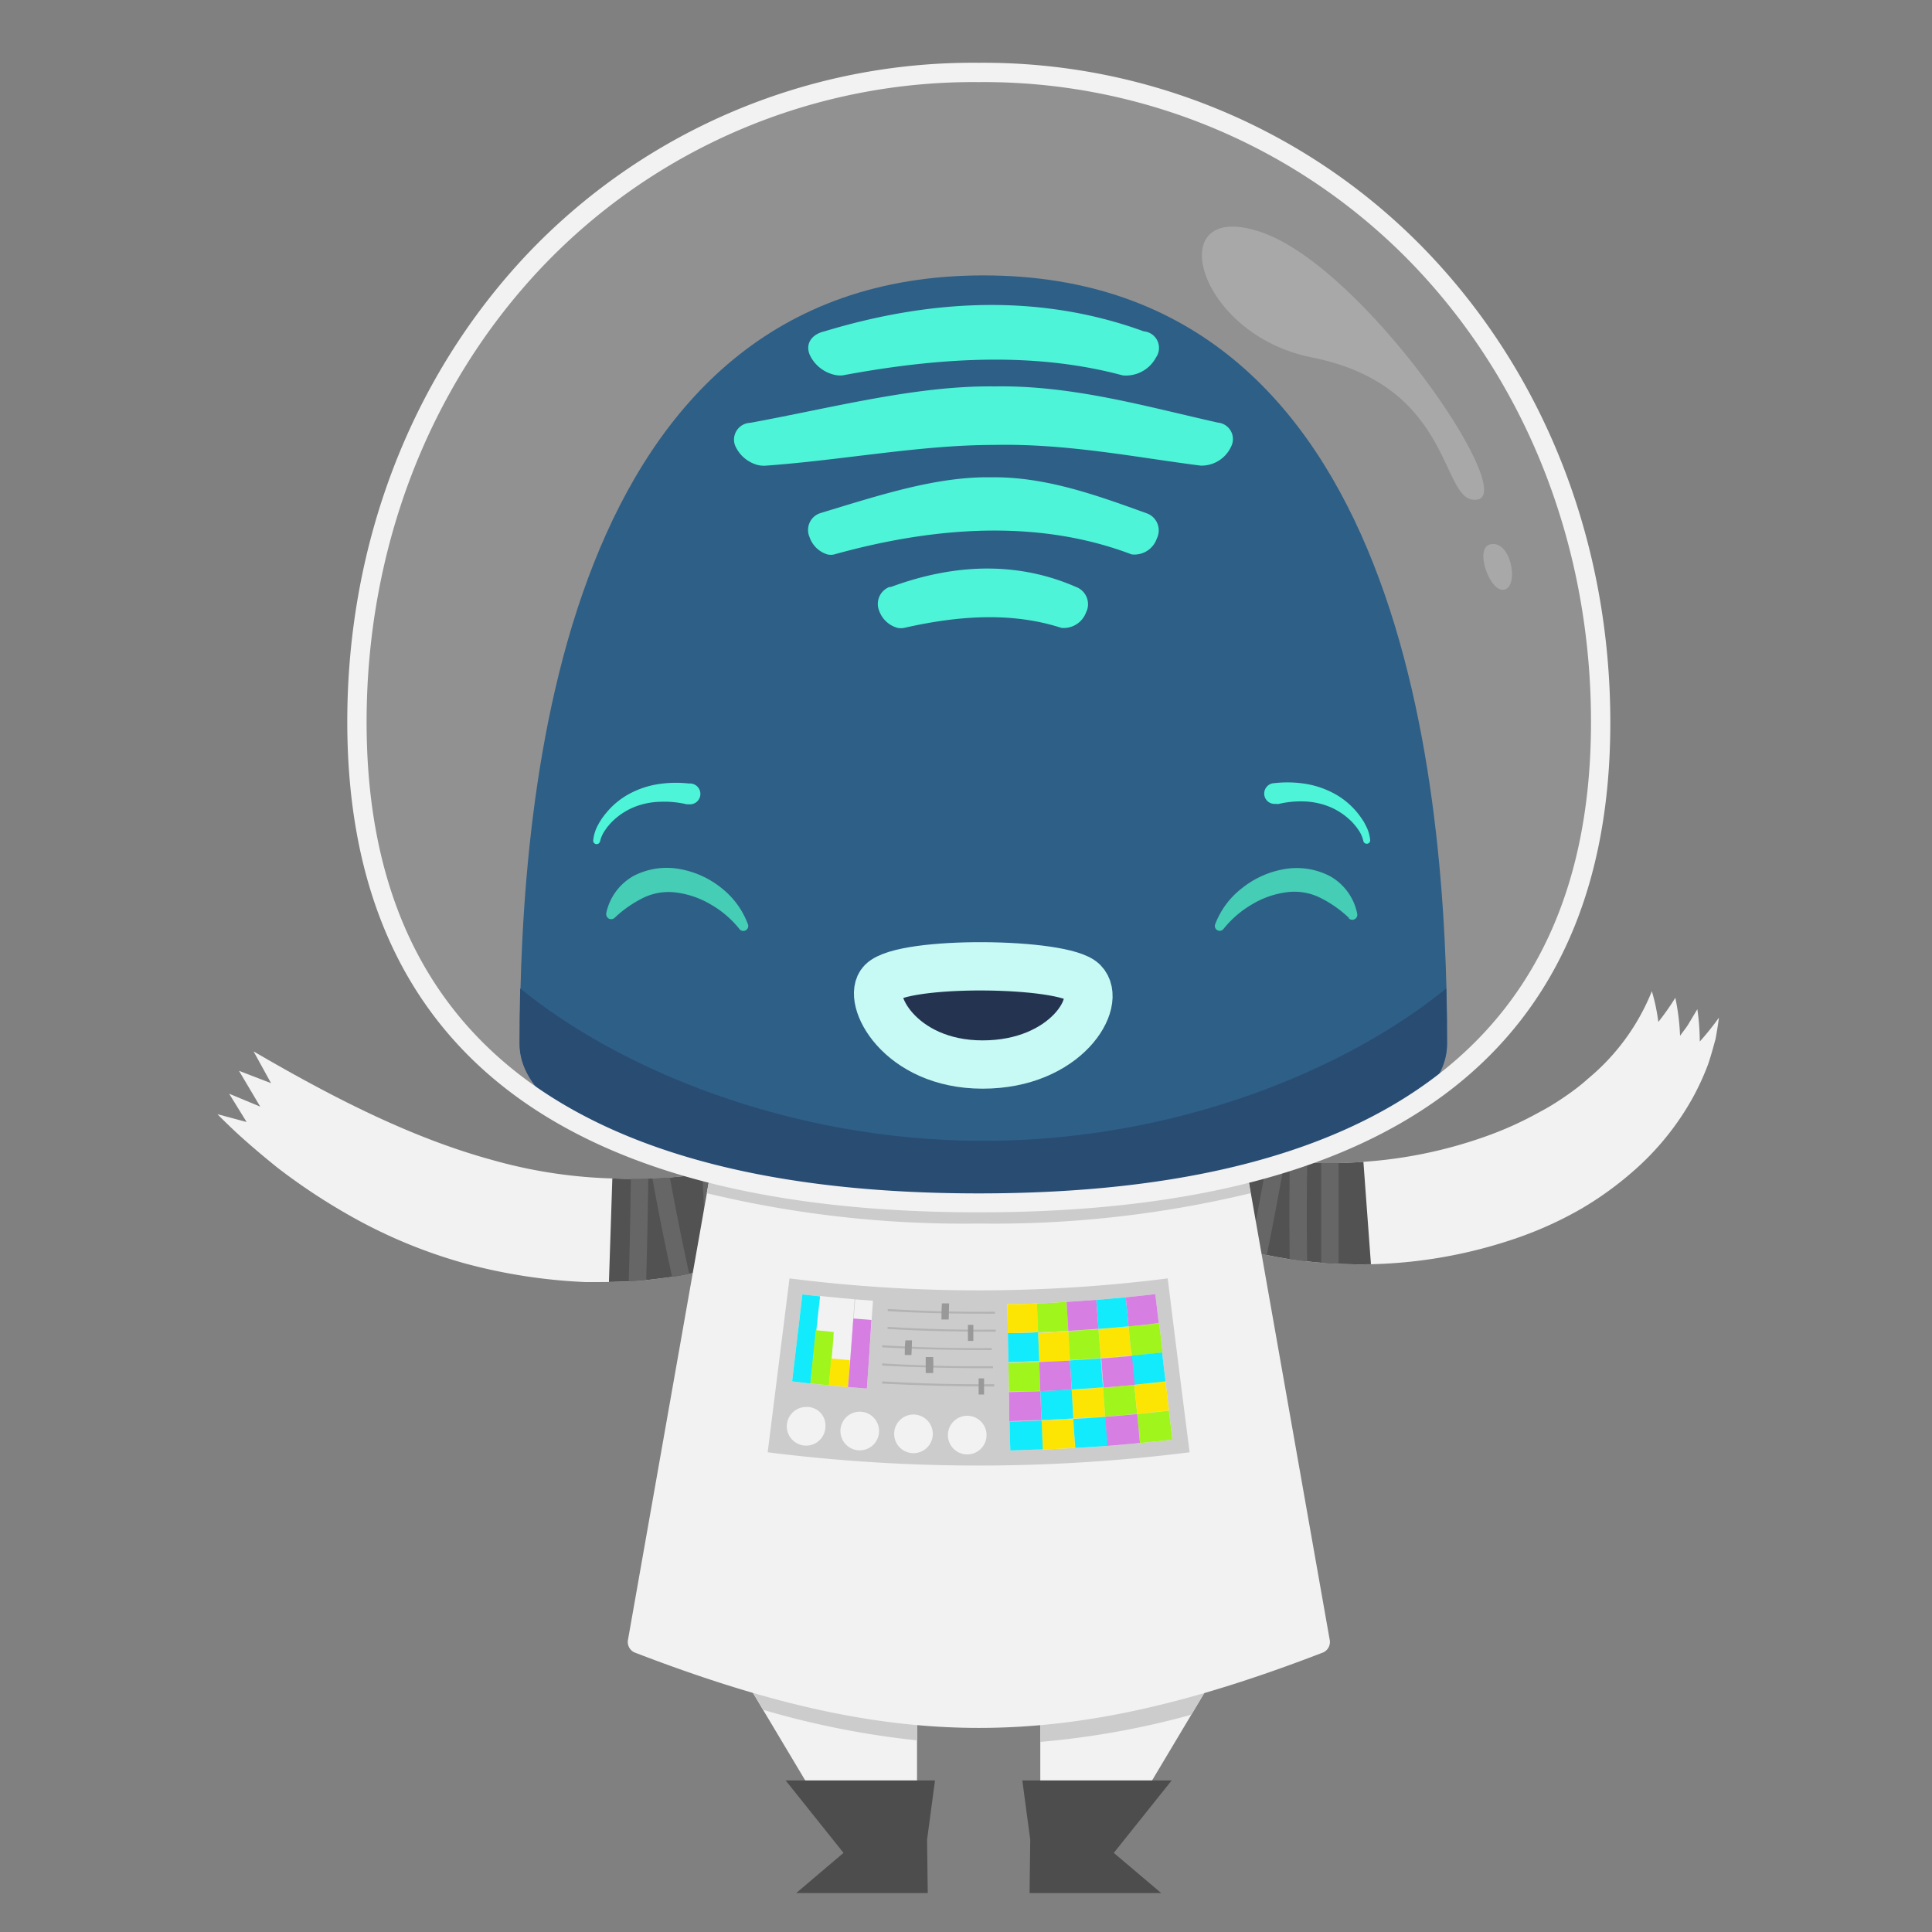 <svg xmlns="http://www.w3.org/2000/svg" xmlns:xlink="http://www.w3.org/1999/xlink" viewBox="0 0 200 200"><rect x="0" y="0" width="200" height="200" fill="#808080" stroke="none"/><defs><style>.cls-1,.cls-20,.cls-21,.cls-22{fill:#f2f2f2;}.cls-2{fill:#ccc;}.cls-3{fill:#4d4d4d;}.cls-4{clip-path:url(#clip-path);}.cls-5{fill:#525252;}.cls-19,.cls-6{fill:none;}.cls-6{stroke:#666;stroke-width:1.8px;}.cls-19,.cls-21,.cls-6{stroke-miterlimit:10;}.cls-7{clip-path:url(#clip-path-2);}.cls-8{fill:#fce503;}.cls-9{fill:#a0f51c;}.cls-10{fill:#12ebfc;}.cls-11{fill:#d67ee2;}.cls-12{fill:#b3b3b3;}.cls-13{fill:#999;}.cls-14{fill:#0b4574;}.cls-15{fill:#062f5d;}.cls-16{fill:#30f5d2;}.cls-17{fill:#27c7aa;}.cls-18{fill:#001234;}.cls-19{stroke:#bffaf6;stroke-width:5px;}.cls-20{opacity:0.15;}.cls-20,.cls-22{isolation:isolate;}.cls-21{stroke:#f2f2f2;}.cls-22{opacity:0.24;}</style><clipPath id="clip-path"><path class="cls-1" d="M22.51,115.34s.53.55,1.55,1.52,2.58,2.34,4.64,4a63.27,63.27,0,0,0,7.94,5.22,52.59,52.59,0,0,0,11.53,4.72,57,57,0,0,0,12.46,1.92c1.89,0,3.64,0,5.26-.12s3.09-.34,4.41-.51l3.49-.75,1.4-.31,1.13-.36,2.07-.7-2-9.15A49,49,0,0,1,63.69,122a50.75,50.75,0,0,1-12.63-1.89c-8.39-2.28-16.53-6.44-24.81-11.27l1.81,3.29-3.32-1.28,2.2,3.71-3.22-1.34,1.81,2.93Z"/></clipPath><clipPath id="clip-path-2"><path class="cls-1" d="M177.94,105.35s-.08.76-.35,2.22c-.2.7-.42,1.58-.77,2.61a26.81,26.81,0,0,1-1.55,3.39,28.29,28.29,0,0,1-6.45,7.89,34.5,34.5,0,0,1-5.13,3.67,38.59,38.59,0,0,1-6.32,2.91,49.76,49.76,0,0,1-22.77,2.46,40.07,40.07,0,0,1-6.29-1.29l-1.61-.49-.54-.21,2.12-9.13a43.67,43.67,0,0,0,12.73.9,47.2,47.2,0,0,0,12.65-2.59,36.24,36.24,0,0,0,5.73-2.58c.92-.48,1.75-1,2.61-1.59s1.63-1.17,2.36-1.83a22.77,22.77,0,0,0,6.64-9.08,20.13,20.13,0,0,1,.67,3.18,26.6,26.6,0,0,0,1.76-2.5,23.71,23.71,0,0,1,.49,3.94c.31-.45.67-.87.94-1.34l.85-1.42a24.44,24.44,0,0,1,.25,3.35A28.16,28.16,0,0,0,177.94,105.35Z"/></clipPath></defs><title>captain-happy</title><g id="suit"><polygon class="cls-1" points="107.69 172.66 107.69 194.86 112.96 194.86 126.22 172.66 107.69 172.66"/><polygon class="cls-1" points="94.93 172.66 94.93 194.86 89.66 194.86 76.4 172.66 94.93 172.66"/><path class="cls-2" d="M79,177a89.46,89.46,0,0,0,15.91,3.16v-7.54H76.4Z"/><path class="cls-2" d="M123.32,177.51l2.9-4.85H107.69v7.66A86.56,86.56,0,0,0,123.32,177.51Z"/><polygon class="cls-3" points="96.79 184.31 81.33 184.31 87.32 191.81 82.42 195.97 96.04 195.97 95.97 190.45 96.79 184.31"/><polygon class="cls-3" points="105.83 184.31 121.29 184.31 115.3 191.81 120.21 195.97 106.58 195.97 106.65 190.45 105.83 184.31"/><path class="cls-1" d="M22.51,115.34s.53.55,1.55,1.52,2.58,2.34,4.64,4a63.27,63.27,0,0,0,7.94,5.22,52.59,52.59,0,0,0,11.53,4.72,57,57,0,0,0,12.46,1.92c1.89,0,3.64,0,5.26-.12s3.09-.34,4.41-.51l3.49-.75,1.4-.31,1.13-.36,2.07-.7-2-9.15A49,49,0,0,1,63.69,122a50.75,50.75,0,0,1-12.63-1.89c-8.39-2.28-16.53-6.44-24.81-11.27l1.81,3.29-3.32-1.28,2.2,3.71-3.22-1.34,1.81,2.93Z"/><g class="cls-4"><path class="cls-5" d="M93.12,131.26a81.07,81.07,0,0,1-14.67,4.55A76.43,76.43,0,0,1,70.73,137a70.7,70.7,0,0,1-7.84.17l.58-17.65a54.79,54.79,0,0,0,5.73-.12,56.51,56.51,0,0,0,5.72-.88A63.43,63.43,0,0,0,86.27,115Z"/><path class="cls-6" d="M66.26,116.23q-.06,12.45-.56,24.91a74.13,74.13,0,0,0,5.52-5.77C70,130.14,68.91,124.76,68,119.43c.46-.13.91-.23,1.37-.39l1.34-.5c.9-.35,1.78-.62,2.65-1,.43,6.11.62,12.11.59,18.22l2-.26,1.94-.4c1.3-.28,2.61-.52,3.88-.85-1.67-5.34-3.3-10.74-4.85-16.15"/></g><path class="cls-1" d="M177.94,105.35s-.08.76-.35,2.22c-.2.7-.42,1.58-.77,2.61a26.81,26.81,0,0,1-1.55,3.39,28.29,28.29,0,0,1-6.45,7.89,34.5,34.5,0,0,1-5.13,3.67,38.59,38.59,0,0,1-6.32,2.91,49.76,49.76,0,0,1-22.77,2.46,40.07,40.07,0,0,1-6.29-1.29l-1.61-.49-.54-.21,2.12-9.13a43.67,43.67,0,0,0,12.73.9,47.2,47.2,0,0,0,12.65-2.59,36.24,36.24,0,0,0,5.73-2.58c.92-.48,1.75-1,2.61-1.59s1.63-1.17,2.36-1.83a22.77,22.77,0,0,0,6.64-9.08,20.13,20.13,0,0,1,.67,3.18,26.6,26.6,0,0,0,1.76-2.5,23.71,23.71,0,0,1,.49,3.94c.31-.45.67-.87.94-1.34l.85-1.42a24.44,24.44,0,0,1,.25,3.35A28.16,28.16,0,0,0,177.94,105.35Z"/><g class="cls-7"><path class="cls-5" d="M142.22,134.94a59.15,59.15,0,0,1-16.2-1,45.14,45.14,0,0,1-8.15-2.51,31.19,31.19,0,0,1-8-4.73l11.32-13.57a13.6,13.6,0,0,0,3.51,2,28.36,28.36,0,0,0,4.89,1.49,42,42,0,0,0,11.33.67Z"/><path class="cls-6" d="M137.67,117.31v20.16c-1.11-.92-2.16-1.86-3.18-2.85-.14-5.78-.16-11.53,0-17.3-.69.43-1.41.88-2.15,1.29q-1.33,7.77-3,15.5c-.81-.35-1.61-.74-2.4-1.15s-1.56-.82-2.32-1.26c1.83-4.49,3.44-9,4.88-13.63a28,28,0,0,1-4.65-1.26q-2.33,6.76-4.36,13.63"/></g><path class="cls-1" d="M137,171.05c-27,10.43-44.3,10.43-71.34,0a1.2,1.2,0,0,1-.64-1.36l9.57-54.19h53.48l9.57,54.2A1.19,1.19,0,0,1,137,171.05Z"/><path class="cls-2" d="M73.16,123.52a113.26,113.26,0,0,0,28.15,3.14,113.26,113.26,0,0,0,28.15-3.14l-1.41-8H74.58Z"/><path class="cls-2" d="M81.73,132.34a155.44,155.44,0,0,0,39.15,0q1.11,9,2.27,18a174.45,174.45,0,0,1-43.68,0Z"/><path class="cls-1" d="M104.28,135c1,0,2,0,3.06-.08l.12,3c-1,0-2.09.07-3.13.09C104.31,137,104.29,136,104.28,135Z"/><path class="cls-1" d="M107.47,138l3.13-.15c.05,1,.11,2,.17,3-1.06.06-2.13.12-3.19.15Z"/><path class="cls-1" d="M113.71,137.59c1-.08,2.09-.17,3.12-.27l.3,3-3.18.28Z"/><path class="cls-1" d="M110.94,143.86c1.11-.06,2.16-.14,3.24-.22l.23,3c-1.11.08-2.22.16-3.33.22C111.06,145.88,111,144.87,110.94,143.86Z"/><path class="cls-1" d="M107.34,134.92c1,0,2-.09,3.07-.15l.18,3c-1,.06-2.09.11-3.13.15Z"/><path class="cls-1" d="M110.59,137.8l3.12-.21.24,3-3.19.21C110.71,139.82,110.65,138.81,110.59,137.8Z"/><path class="cls-1" d="M116.83,137.3,120,137l.35,3c-1,.13-2.11.24-3.17.35C117,139.33,116.93,138.33,116.83,137.3Z"/><path class="cls-1" d="M104.39,141.08c1.06,0,2.13-.06,3.19-.1l.11,3-3.24.09Z"/><path class="cls-1" d="M114.18,143.64c1.11-.08,2.16-.18,3.24-.28l.3,3c-1.11.11-2.21.2-3.31.29Z"/><path class="cls-1" d="M117.72,146.38c1.11-.1,2.19-.22,3.29-.35.11,1,.23,2,.35,3-1.11.12-2.22.25-3.33.35C117.91,148.4,117.81,147.39,117.72,146.38Z"/><path class="cls-1" d="M117.42,143.36c1.08-.11,2.15-.22,3.24-.35l.35,3c-1.11.13-2.22.25-3.29.35Z"/><path class="cls-1" d="M107.81,147.05c1.11,0,2.21-.09,3.3-.16l.18,3c-1.11.07-2.23.12-3.36.16Z"/><path class="cls-1" d="M113.48,134.56l3.06-.26c.1,1,.19,2,.29,3-1,.1-2.08.19-3.12.27C113.64,136.58,113.57,135.57,113.48,134.56Z"/><path class="cls-1" d="M104.33,138c1,0,2.09,0,3.13-.09l.12,3c-1.06,0-2.13.08-3.19.1C104.37,140.08,104.35,139.05,104.33,138Z"/><path class="cls-1" d="M110.76,140.83c1.07-.06,2.13-.14,3.19-.21l.23,3c-1.08.08-2.16.16-3.24.22Z"/><path class="cls-1" d="M117.13,140.34l3.17-.34c.12,1,.23,2,.36,3-1.11.13-2.16.24-3.24.35C117.32,142.35,117.23,141.34,117.13,140.34Z"/><path class="cls-1" d="M107.69,144l3.25-.16c.06,1,.12,2,.17,3-1.11.07-2.21.12-3.3.16Z"/><path class="cls-1" d="M104.5,147.15c1.11,0,2.22-.06,3.33-.1l.12,3c-1.11,0-2.23.08-3.36.1C104.54,149.17,104.53,148.16,104.5,147.15Z"/><path class="cls-1" d="M111.11,146.89c1.11-.06,2.22-.14,3.33-.22l.24,3c-1.11.08-2.23.16-3.36.22C111.23,148.91,111.17,147.9,111.11,146.89Z"/><path class="cls-1" d="M110.41,134.77c1-.06,2-.13,3.07-.21.07,1,.16,2,.23,3l-3.12.21Z"/><path class="cls-1" d="M116.54,134.3l3.06-.33c.11,1,.23,2,.35,3-1,.12-2.08.24-3.12.34C116.73,136.31,116.64,135.3,116.54,134.3Z"/><path class="cls-1" d="M114,140.63q1.59-.12,3.18-.27c.1,1,.19,2,.29,3l-3.24.28Z"/><path class="cls-1" d="M104.45,144.11l3.24-.09.12,3c-1.11,0-2.22.08-3.33.1C104.49,146.13,104.46,145.12,104.45,144.11Z"/><path class="cls-1" d="M107.58,141l3.18-.15.18,3c-1.08.07-2.16.12-3.25.16Z"/><path class="cls-1" d="M114.41,146.67c1.11-.09,2.21-.18,3.31-.29.09,1,.19,2,.29,3q-1.67.16-3.36.3Z"/><path class="cls-8" d="M104.28,135c1,0,2,0,3.06-.08l.12,3c-1,0-2.09.07-3.13.09C104.31,137,104.29,136,104.28,135Z"/><path class="cls-8" d="M107.47,138l3.13-.15c.05,1,.11,2,.17,3-1.06.06-2.13.12-3.19.15Z"/><path class="cls-8" d="M113.71,137.59c1-.08,2.09-.17,3.12-.27l.3,3-3.18.28Z"/><path class="cls-8" d="M110.94,143.86c1.11-.06,2.16-.14,3.24-.22l.23,3c-1.11.08-2.22.16-3.33.22C111.06,145.88,111,144.87,110.94,143.86Z"/><path class="cls-9" d="M107.34,134.92c1,0,2-.09,3.07-.15l.18,3c-1,.06-2.09.11-3.13.15Z"/><path class="cls-9" d="M110.59,137.8l3.12-.21.24,3-3.19.21C110.71,139.82,110.65,138.81,110.59,137.8Z"/><path class="cls-9" d="M116.83,137.3,120,137l.35,3c-1,.13-2.11.24-3.17.35C117,139.33,116.93,138.33,116.83,137.3Z"/><path class="cls-9" d="M104.39,141.08c1.06,0,2.13-.06,3.19-.1l.11,3-3.24.09Z"/><path class="cls-9" d="M114.18,143.64c1.11-.08,2.16-.18,3.24-.28l.3,3c-1.11.11-2.21.2-3.31.29Z"/><path class="cls-9" d="M117.72,146.38c1.11-.1,2.19-.22,3.29-.35.11,1,.23,2,.35,3-1.11.12-2.22.25-3.33.35C117.91,148.4,117.81,147.39,117.72,146.38Z"/><path class="cls-8" d="M117.42,143.36c1.08-.11,2.15-.22,3.24-.35l.35,3c-1.11.13-2.22.25-3.29.35Z"/><path class="cls-8" d="M107.81,147.05c1.11,0,2.21-.09,3.3-.16l.18,3c-1.11.07-2.23.12-3.36.16Z"/><path class="cls-10" d="M113.48,134.56l3.06-.26c.1,1,.19,2,.29,3-1,.1-2.08.19-3.12.27C113.64,136.58,113.57,135.57,113.48,134.56Z"/><path class="cls-10" d="M104.33,138c1,0,2.09,0,3.13-.09l.12,3c-1.06,0-2.13.08-3.19.1C104.37,140.08,104.35,139.05,104.33,138Z"/><path class="cls-10" d="M110.76,140.83c1.07-.06,2.13-.14,3.19-.21l.23,3c-1.08.08-2.16.16-3.24.22Z"/><path class="cls-10" d="M117.13,140.34l3.17-.34c.12,1,.23,2,.36,3-1.11.13-2.16.24-3.24.35C117.32,142.35,117.23,141.34,117.13,140.34Z"/><path class="cls-10" d="M107.69,144l3.25-.16c.06,1,.12,2,.17,3-1.11.07-2.21.12-3.3.16Z"/><path class="cls-10" d="M104.5,147.15c1.11,0,2.22-.06,3.33-.1l.12,3c-1.11,0-2.23.08-3.36.1C104.54,149.17,104.53,148.16,104.5,147.15Z"/><path class="cls-10" d="M111.11,146.89c1.11-.06,2.22-.14,3.33-.22l.24,3c-1.11.08-2.23.16-3.36.22C111.23,148.91,111.17,147.9,111.11,146.89Z"/><path class="cls-11" d="M110.41,134.77c1-.06,2-.13,3.07-.21.07,1,.16,2,.23,3l-3.12.21Z"/><path class="cls-11" d="M116.54,134.3l3.06-.33c.11,1,.23,2,.35,3-1,.12-2.08.24-3.12.34C116.73,136.31,116.64,135.3,116.54,134.3Z"/><path class="cls-11" d="M114,140.63q1.59-.12,3.18-.27c.1,1,.19,2,.29,3l-3.24.28Z"/><path class="cls-11" d="M104.45,144.11l3.24-.09.12,3c-1.11,0-2.22.08-3.33.1C104.49,146.13,104.46,145.12,104.45,144.11Z"/><path class="cls-11" d="M107.58,141l3.18-.15.18,3c-1.08.07-2.16.12-3.25.16Z"/><path class="cls-11" d="M114.41,146.67c1.11-.09,2.21-.18,3.31-.29.09,1,.19,2,.29,3q-1.67.16-3.36.3Z"/><path class="cls-1" d="M102.12,148.4a2,2,0,1,1-1.8-1.83A2,2,0,0,1,102.12,148.4Z"/><path class="cls-1" d="M96.56,148.33a2,2,0,1,1-1.73-1.88A2,2,0,0,1,96.56,148.33Z"/><path class="cls-1" d="M91,148.08a2,2,0,1,1-1.65-1.91A2,2,0,0,1,91,148.08Z"/><path class="cls-1" d="M85.45,147.65a2,2,0,1,1-2-2h.2A1.91,1.91,0,0,1,85.45,147.65Z"/><path class="cls-1" d="M83.9,143.23,82,143c.35-3,.7-6,1.06-9l1.83.2Z"/><path class="cls-1" d="M85.82,143.41l-1.94-.19,1-9.06,1.84.18C86.4,137.37,86.12,140.4,85.82,143.41Z"/><path class="cls-1" d="M87.79,143.59l-2-.18q.44-4.53.85-9.07l1.83.16Q88.17,139.06,87.79,143.59Z"/><path class="cls-1" d="M89.74,143.74l-1.95-.15q.38-4.53.74-9.08l1.84.14Z"/><path class="cls-10" d="M83.9,143.23,82,143c.35-3,.7-6,1.06-9l1.83.2Z"/><path class="cls-9" d="M85.82,143.41l-1.94-.19q.28-2.78.56-5.52l1.87.19C86.19,139.74,86,141.58,85.82,143.41Z"/><path class="cls-8" d="M87.79,143.59l-2-.18c.09-.92.18-1.84.26-2.78l1.91.17C87.94,141.74,87.87,142.67,87.79,143.59Z"/><path class="cls-11" d="M89.74,143.74l-1.95-.15c.19-2.36.38-4.73.55-7.1l1.87.15Q90,140.18,89.74,143.74Z"/><path class="cls-12" d="M103,136c-3.7,0-7.4-.05-11.1-.27v-.22c3.7.22,7.4.32,11.1.28Z"/><path class="cls-13" d="M98.21,136.59h-.75c0-.55,0-1.11.05-1.66h.74Z"/><path class="cls-12" d="M103.09,137.86c-3.74,0-7.48-.06-11.21-.29v-.21q5.59.34,11.2.28Z"/><path class="cls-13" d="M100.76,138.81h-.56v-1.66h.56Z"/><path class="cls-12" d="M102.67,139.76c-3.78,0-7.57-.06-11.35-.29v-.21c3.78.23,7.55.33,11.33.29Z"/><path class="cls-13" d="M94.35,140.27l-.69,0c0-.51,0-1,.07-1.52l.68,0C94.4,139.26,94.38,139.77,94.35,140.27Z"/><path class="cls-12" d="M102.8,141.64c-3.83,0-7.65-.06-11.48-.28v-.22c3.82.23,7.65.33,11.47.29Z"/><path class="cls-13" d="M96.6,142.14h-.77l0-1.66h.77C96.63,141,96.62,141.6,96.6,142.14Z"/><path class="cls-12" d="M102.93,143.53q-5.81,0-11.61-.3V143q5.79.34,11.6.29Z"/><path class="cls-13" d="M101.87,144.36h-.56v-1.67h.56Z"/></g><g id="head"><path class="cls-14" d="M149.81,108.06c0,9.39-21.5,16.48-48,16.48s-48-7.09-48-16.48c0-26.51,4.39-79.55,48-79.55S149.81,81.55,149.81,108.06Z"/><path class="cls-15" d="M101.79,118.1c-20.1,0-37.79-7.48-47.94-15.78-.05,2-.07,3.94-.07,5.74,0,9.39,21.5,16.48,48,16.48s48-7.09,48-16.48c0-1.8,0-3.72-.07-5.74C139.58,110.62,121.9,118.1,101.79,118.1Z"/><path class="cls-16" d="M78.41,48.13a3.55,3.55,0,0,1-2.31-2,1.74,1.74,0,0,1,1.57-2.36C86.42,42.16,94.87,39.9,103,40c8.09-.13,15.81,2.13,23.09,3.75a1.71,1.71,0,0,1,1.37,2.45,3.37,3.37,0,0,1-3.17,2c-6.69-.85-13.87-2.31-21.43-2.14-7.57,0-15.51,1.56-23.65,2.15A2.84,2.84,0,0,1,78.41,48.13Z"/><path class="cls-16" d="M85.64,57.39a2.82,2.82,0,0,1-1.84-1.8,1.83,1.83,0,0,1,.93-2.4l.18-.07c6.11-1.85,12-3.8,17.68-3.71,5.66-.08,11,1.88,16.15,3.74a1.87,1.87,0,0,1,1.1,2.39,1.08,1.08,0,0,1-.08.19,2.45,2.45,0,0,1-2.62,1.66c-9.12-3.47-19.62-3.1-30.77,0A1.5,1.5,0,0,1,85.64,57.39Z"/><path class="cls-16" d="M86.26,38.77a3.76,3.76,0,0,1-2.42-2c-.51-1.16.16-2.16,1.51-2.47,12-3.64,23.08-3.64,33.05,0A1.72,1.72,0,0,1,119.67,37a3.52,3.52,0,0,1-3.45,1.86c-8.71-2.34-18.31-2-29,0A2.7,2.7,0,0,1,86.26,38.77Z"/><path class="cls-16" d="M92.92,65A2.81,2.81,0,0,1,91,63.2a1.88,1.88,0,0,1,1.08-2.44l.15,0c6.92-2.55,13.37-2.53,19.16,0a1.91,1.91,0,0,1,1.12,2.46l-.06.12A2.47,2.47,0,0,1,109.88,65C105,63.42,99.6,63.63,93.59,65A1.89,1.89,0,0,1,92.92,65Z"/><g id="happy"><path class="cls-16" d="M71,83.24A10.07,10.07,0,0,0,68.34,83a7.77,7.77,0,0,0-2.57.5,7,7,0,0,0-2.25,1.41,5.22,5.22,0,0,0-.46.48l-.22.26-.19.28a3.31,3.31,0,0,0-.53,1.16h0a.36.36,0,0,1-.42.29h0a.35.35,0,0,1-.29-.38,4.11,4.11,0,0,1,.46-1.53l.19-.35.21-.33a6.74,6.74,0,0,1,.47-.62,8,8,0,0,1,2.42-2,9.38,9.38,0,0,1,3-1,12,12,0,0,1,3.16-.06,1.08,1.08,0,1,1,0,2.15h-.12l-.11,0Z"/><path class="cls-16" d="M132.3,83.24a10,10,0,0,1,2.62-.28,7.82,7.82,0,0,1,2.57.5,6.91,6.91,0,0,1,2.24,1.41,4.16,4.16,0,0,1,.46.48l.22.26.2.28a3.29,3.29,0,0,1,.52,1.16h0a.36.36,0,0,0,.42.29h0a.35.35,0,0,0,.29-.38,4,4,0,0,0-.47-1.53l-.18-.35-.22-.33c-.14-.21-.3-.42-.46-.62a8,8,0,0,0-2.43-2,9.38,9.38,0,0,0-3-1,11.94,11.94,0,0,0-3.16-.06,1.08,1.08,0,0,0-1.05,1.1,1.07,1.07,0,0,0,1.1,1.05h.12l.11,0Z"/><path class="cls-17" d="M62.75,94.57a5.77,5.77,0,0,1,2.81-3.88,7.43,7.43,0,0,1,4.9-.71,9.53,9.53,0,0,1,4.29,2,8.53,8.53,0,0,1,2.69,3.74.51.51,0,0,1-.88.47h0a10.44,10.44,0,0,0-3-2.57,9.31,9.31,0,0,0-3.52-1.22,6,6,0,0,0-3.38.51A12.1,12.1,0,0,0,63.64,95l0,0a.52.52,0,0,1-.74,0A.6.6,0,0,1,62.75,94.57Z"/><path class="cls-17" d="M139.62,95a12.13,12.13,0,0,0-3.07-2.12,6,6,0,0,0-3.38-.51,9.21,9.21,0,0,0-3.51,1.22,10.62,10.62,0,0,0-3,2.57h0a.5.5,0,0,1-.87-.47A8.51,8.51,0,0,1,128.5,92a9.58,9.58,0,0,1,4.29-2,7.46,7.46,0,0,1,4.91.71,5.73,5.73,0,0,1,2.8,3.88.52.52,0,0,1-.86.49Z"/><path class="cls-18" d="M100.76,98.33c9.31,0,12.72,4,12.72,4s-5.36,10.1-10.81,9.37-14-6.88-11.36-10S100.76,98.33,100.76,98.33Z"/><path class="cls-19" d="M91.31,101.65c2.25-2.25,18.76-2.06,20.82,0s-1.76,8.55-10.41,8.55S89.63,103.33,91.31,101.65Z"/></g></g><g id="helmet"><path class="cls-20" d="M165.7,74.75c0,37.18-27.23,49.79-64.38,49.79S37,111.92,37,74.75,64.13,7.45,101.3,7.45,165.7,37.58,165.7,74.75Z"/><path class="cls-21" d="M101.32,125c-43,0-64.87-16.92-64.87-50.29,0-18.29,6.53-35.32,18.37-47.93A63.07,63.07,0,0,1,101.3,7a63.12,63.12,0,0,1,46.5,19.87c11.86,12.62,18.4,29.64,18.4,47.93C166.2,108.12,144.37,125,101.32,125ZM101.3,8A62.08,62.08,0,0,0,55.55,27.51c-11.67,12.42-18.1,29.2-18.1,47.24,0,32.7,21.49,49.29,63.87,49.29s63.88-16.59,63.88-49.29c0-18-6.44-34.82-18.13-47.24A62.12,62.12,0,0,0,101.3,8Z"/><path class="cls-22" d="M130.66,24.07C141.21,27.77,157,50.88,153,51.7S150.88,40,135.8,37C123.7,34.61,120.1,20.36,130.66,24.07Z"/><path class="cls-22" d="M154.27,56.35c2.15-.49,3,4.26,1.49,4.68S152.57,56.72,154.27,56.35Z"/></g></svg>